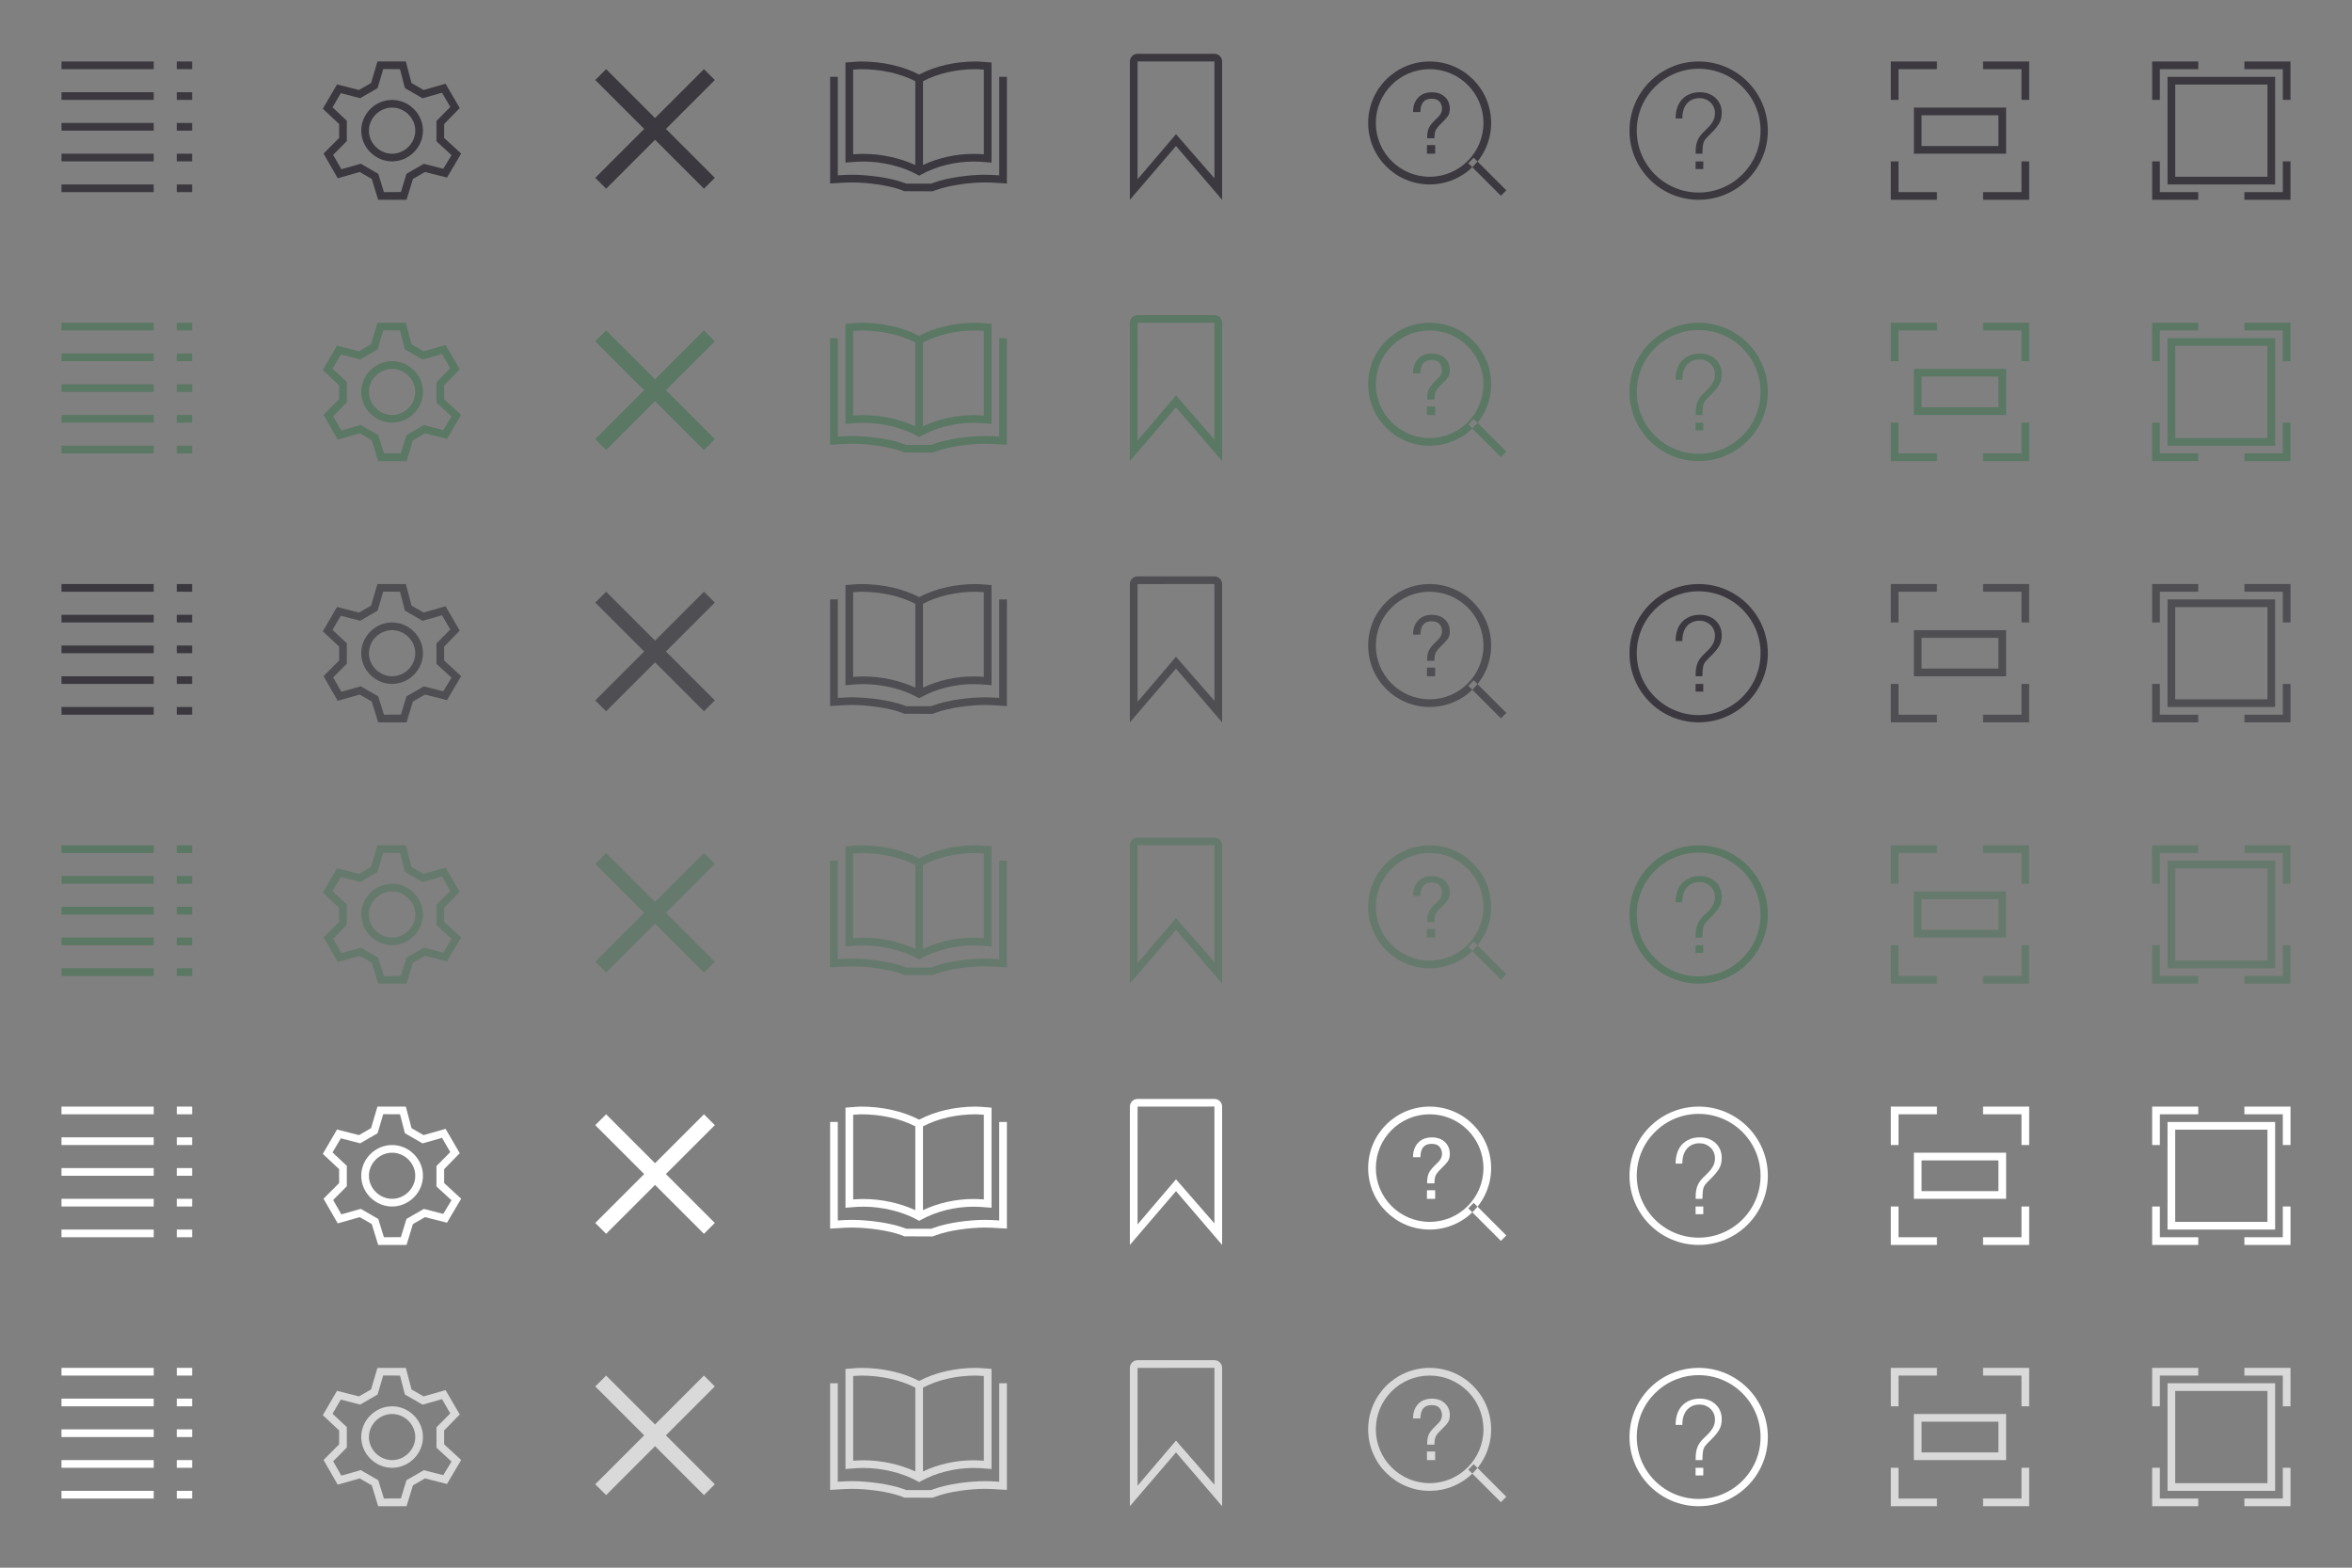 <?xml version="1.0" encoding="UTF-8" standalone="no"?>
<svg width="306px" height="204px" viewBox="0 0 306 204" version="1.1" xmlns="http://www.w3.org/2000/svg" xmlns:xlink="http://www.w3.org/1999/xlink" xmlns:sketch="http://www.bohemiancoding.com/sketch/ns">
    <rect x="0" y="0" width="306" height="204" fill="#808080" stroke="none"/>
    <!-- Generator: Sketch 3.3 (11970) - http://www.bohemiancoding.com/sketch -->
    <title>aldebaran_topmenu</title>
    <desc>Created with Sketch.</desc>
    <defs/>
    <g id="Page-1" stroke="none" stroke-width="1" fill="none" fill-rule="evenodd" sketch:type="MSPage">
        <g id="aldebaran_topmenu" sketch:type="MSArtboardGroup">
            <path d="M297,8 L292,8 L292,9 L297,9 L297,13 L298,13 L298,8 L297,8 Z M297,25 L292,25 L292,26 L298,26 L298,21 L297,21 L297,25 Z M281,21 L280,21 L280,26 L286,26 L286,25 L281,25 L281,21 Z M281,9 L286,9 L286,8 L280,8 L280,13 L281,13 L281,9 Z M282,24 L296,24 L296,10 L282,10 L282,24 Z M283,11 L295,11 L295,23 L283,23 L283,11 Z" id="Fill-1" fill="#3B393F" sketch:type="MSShapeGroup"/>
            <path d="M263,8 L258,8 L258,9 L263,9 L263,13 L264,13 L264,8 L263,8 Z M258,25 L258,26 L264,26 L264,21 L263,21 L263,25 L258,25 Z M247,21 L246,21 L246,26 L252,26 L252,25 L247,25 L247,21 Z M252,9 L252,8 L246,8 L246,13 L247,13 L247,9 L252,9 Z M249,20 L261,20 L261,14 L249,14 L249,20 Z M250,15 L260,15 L260,19 L250,19 L250,15 Z" id="Fill-1" fill="#3B393F" sketch:type="MSShapeGroup"/>
            <path d="M117.66,24.881 L117.32,24.745 C115.581,24.083 112.742,23.739 110.832,23.739 C110.256,23.739 109.697,23.774 108.681,23.836 L108,23.877 L108,10 L109,10 L109,22.814 C109.783,22.766 110.307,22.738 110.833,22.738 C112.834,22.738 115.825,23.105 117.667,23.806 L117.917,23.895 L121.152,23.895 L121.41,23.802 C123.33,23.072 126.261,22.738 128.168,22.738 C128.694,22.738 129.218,22.766 130,22.814 L130,10 L131,10 L131,23.878 L130.316,23.836 C129.302,23.774 128.743,23.739 128.168,23.739 C126.292,23.739 123.488,24.083 121.757,24.741 L121.326,24.896 L117.66,24.881 Z M119.584,22.864 L119.342,22.73 C117.411,21.662 114.794,21.023 112.342,21.023 C111.792,21.023 111.246,21.059 110.542,21.117 L110,21.163 L110,8.136 L110.458,8.098 C111.22,8.035 111.78,8 112,8 C114.802,8 117.481,8.603 119.583,9.701 C121.704,8.587 124.262,8 127,8 C127.22,8 127.78,8.035 128.542,8.098 L129,8.136 L129,21.162 L128.459,21.118 C127.754,21.06 127.208,21.024 126.659,21.024 C124.242,21.024 121.815,21.63 119.826,22.731 L119.584,22.864 L119.584,22.864 Z M112.341,20.024 C114.654,20.024 117.112,20.56 119.084,21.479 L119.084,10.569 C117.129,9.556 114.627,9.001 112,9.001 C111.839,9.001 111.485,9.022 111,9.059 L111,20.08 C111.486,20.044 111.91,20.024 112.341,20.024 L112.341,20.024 Z M120.084,10.567 L120.084,21.475 C122.065,20.536 124.368,20.024 126.659,20.024 C127.09,20.024 127.514,20.045 128,20.079 L128,9.058 C127.515,9.021 127.161,9 127,9 C124.439,9 122.055,9.541 120.084,10.567 L120.084,10.567 Z" id="Imported-Layers" fill="#3B393F" sketch:type="MSShapeGroup"/>
            <path d="M191.025,21.232 L191.732,20.525 L195.975,24.768 L195.268,25.475 L191.025,21.232 L191.025,21.232 Z M186,23 L186,23 C189.866,23 193,19.866 193,16 C193,12.134 189.866,9 186,9 C182.134,9 179,12.134 179,16 C179,19.866 182.134,23 186,23 L186,23 L186,23 Z M186,24 L186,24 C181.582,24 178,20.418 178,16 C178,11.582 181.582,8 186,8 C190.418,8 194,11.582 194,16 C194,20.418 190.418,24 186,24 L186,24 L186,24 Z M185.648,18.883 L186.717,18.883 L186.717,20 L185.648,20 L185.648,18.883 Z M184.493,12.714 C184.93,12.243 185.53,12.008 186.292,12.008 C186.998,12.008 187.563,12.209 187.987,12.612 C188.411,13.015 188.624,13.53 188.624,14.156 C188.624,14.536 188.546,14.844 188.39,15.08 C188.234,15.316 187.92,15.664 187.447,16.122 C187.104,16.455 186.881,16.737 186.779,16.968 C186.677,17.199 186.625,17.54 186.625,17.991 L185.669,17.991 C185.669,17.479 185.73,17.066 185.852,16.753 C185.974,16.44 186.241,16.081 186.652,15.676 L187.082,15.252 C187.211,15.13 187.315,15.003 187.394,14.871 C187.537,14.638 187.608,14.396 187.608,14.146 C187.608,13.795 187.504,13.49 187.294,13.232 C187.085,12.975 186.738,12.846 186.255,12.846 C185.657,12.846 185.243,13.068 185.014,13.512 C184.885,13.759 184.812,14.115 184.794,14.581 L183.838,14.581 C183.838,13.807 184.056,13.185 184.493,12.714 L184.493,12.714 Z" id="Shape" fill="#3B393F" sketch:type="MSShapeGroup"/>
            <path d="M58.581,13.921 L57.509,12.065 L54.975,12.786 L52.678,11.462 L52.041,8.997 L49.858,8.988 L49.122,11.471 L46.856,12.777 L44.339,12.125 L43.264,13.965 L45.123,15.707 L45.123,18.363 L43.344,20.155 L44.41,22.022 L46.933,21.304 L49.21,22.617 L49.95,25 L52.157,24.986 L52.882,22.617 L55.144,21.313 L57.668,21.963 L58.742,20.187 L56.785,18.389 L56.785,15.734 L58.581,13.921 Z M57.785,16.141 L57.785,17.95 L60,19.985 L58.154,23.106 L55.292,22.382 L53.723,23.286 L52.892,26 L49.2,26 L48.369,23.286 L46.8,22.382 L43.938,23.196 L42.092,19.985 L44.123,17.95 L44.123,16.141 L42,14.151 L43.846,10.985 L46.708,11.709 L48.277,10.804 L49.108,8 L52.8,8 L53.538,10.804 L55.108,11.709 L57.969,10.894 L59.815,14.06 L57.785,16.141 Z M51.012,21 C48.824,21 46.996,19.182 46.996,17 C46.996,14.818 48.824,13 51.012,13 C53.201,13 55.028,14.818 55.028,17 C55.028,19.182 53.201,21 51.012,21 Z M51.012,20 C52.65,20 54.028,18.629 54.028,17 C54.028,15.371 52.65,14 51.012,14 C49.375,14 47.996,15.371 47.996,17 C47.996,18.629 49.375,20 51.012,20 Z" id="Shape" fill="#3B393F" sketch:type="MSShapeGroup"/>
            <path d="M297,42 L292,42 L292,43 L297,43 L297,47 L298,47 L298,42 L297,42 Z M297,59 L292,59 L292,60 L298,60 L298,55 L297,55 L297,59 Z M281,55 L280,55 L280,60 L286,60 L286,59 L281,59 L281,55 Z M281,43 L286,43 L286,42 L280,42 L280,47 L281,47 L281,43 Z M282,58 L296,58 L296,44 L282,44 L282,58 Z M283,45 L295,45 L295,57 L283,57 L283,45 Z" id="Fill-1-Copy" fill="#5a7864" sketch:type="MSShapeGroup"/>
            <path d="M263,42 L258,42 L258,43 L263,43 L263,47 L264,47 L264,42 L263,42 Z M258,59 L258,60 L264,60 L264,55 L263,55 L263,59 L258,59 Z M247,55 L246,55 L246,60 L252,60 L252,59 L247,59 L247,55 Z M252,43 L252,42 L246,42 L246,47 L247,47 L247,43 L252,43 Z M249,54 L261,54 L261,48 L249,48 L249,54 Z M250,49 L260,49 L260,53 L250,53 L250,49 Z" id="Fill-1-Copy-2" fill="#5a7864" sketch:type="MSShapeGroup"/>
            <path d="M117.66,58.882 L117.32,58.745 C115.581,58.083 112.742,57.739 110.832,57.739 C110.256,57.739 109.697,57.774 108.681,57.836 L108,57.877 L108,44 L109,44 L109,56.814 C109.783,56.766 110.307,56.738 110.833,56.738 C112.834,56.738 115.825,57.105 117.667,57.806 L117.917,57.895 L121.152,57.895 L121.41,57.802 C123.33,57.072 126.261,56.738 128.168,56.738 C128.694,56.738 129.218,56.766 130,56.814 L130,44 L131,44 L131,57.878 L130.316,57.836 C129.302,57.774 128.743,57.739 128.168,57.739 C126.292,57.739 123.488,58.083 121.757,58.741 L121.326,58.896 L117.66,58.882 Z M119.584,56.864 L119.342,56.73 C117.411,55.662 114.794,55.023 112.342,55.023 C111.792,55.023 111.246,55.059 110.542,55.117 L110,55.163 L110,42.136 L110.458,42.098 C111.22,42.035 111.78,42 112,42 C114.802,42 117.481,42.603 119.583,43.701 C121.704,42.587 124.262,42 127,42 C127.22,42 127.78,42.035 128.542,42.098 L129,42.136 L129,55.162 L128.459,55.118 C127.754,55.06 127.208,55.024 126.659,55.024 C124.242,55.024 121.815,55.63 119.826,56.731 L119.584,56.864 L119.584,56.864 Z M112.341,54.024 C114.654,54.024 117.112,54.56 119.084,55.479 L119.084,44.569 C117.129,43.556 114.627,43.001 112,43.001 C111.839,43.001 111.485,43.022 111,43.059 L111,54.08 C111.486,54.044 111.91,54.024 112.341,54.024 L112.341,54.024 Z M120.084,44.567 L120.084,55.475 C122.065,54.536 124.368,54.024 126.659,54.024 C127.09,54.024 127.514,54.045 128,54.079 L128,43.058 C127.515,43.021 127.161,43 127,43 C124.439,43 122.055,43.541 120.084,44.567 L120.084,44.567 Z" id="Imported-Layers-Copy" fill="#5a7864" sketch:type="MSShapeGroup"/>
            <path d="M191.025,55.232 L191.732,54.525 L195.975,58.768 L195.268,59.475 L191.025,55.232 L191.025,55.232 Z M186,57 L186,57 C189.866,57 193,53.866 193,50 C193,46.134 189.866,43 186,43 C182.134,43 179,46.134 179,50 C179,53.866 182.134,57 186,57 L186,57 L186,57 Z M186,58 L186,58 C181.582,58 178,54.418 178,50 C178,45.582 181.582,42 186,42 C190.418,42 194,45.582 194,50 C194,54.418 190.418,58 186,58 L186,58 L186,58 Z M185.648,52.883 L186.717,52.883 L186.717,54 L185.648,54 L185.648,52.883 Z M184.493,46.714 C184.93,46.243 185.53,46.008 186.292,46.008 C186.998,46.008 187.563,46.209 187.987,46.612 C188.411,47.015 188.624,47.53 188.624,48.156 C188.624,48.536 188.546,48.844 188.39,49.08 C188.234,49.316 187.92,49.664 187.447,50.122 C187.104,50.455 186.881,50.737 186.779,50.968 C186.677,51.199 186.625,51.54 186.625,51.991 L185.669,51.991 C185.669,51.479 185.73,51.066 185.852,50.753 C185.974,50.44 186.241,50.081 186.652,49.676 L187.082,49.252 C187.211,49.13 187.315,49.003 187.394,48.871 C187.537,48.638 187.608,48.396 187.608,48.146 C187.608,47.795 187.504,47.49 187.294,47.232 C187.085,46.975 186.738,46.846 186.255,46.846 C185.657,46.846 185.243,47.068 185.014,47.512 C184.885,47.759 184.812,48.115 184.794,48.581 L183.838,48.581 C183.838,47.807 184.056,47.185 184.493,46.714 L184.493,46.714 Z" id="Shape-Copy" fill="#5a7864" sketch:type="MSShapeGroup"/>
            <path d="M58.581,47.921 L57.509,46.065 L54.975,46.786 L52.678,45.462 L52.041,42.997 L49.858,42.988 L49.122,45.471 L46.856,46.777 L44.339,46.125 L43.264,47.965 L45.123,49.707 L45.123,52.363 L43.344,54.155 L44.41,56.022 L46.933,55.304 L49.21,56.617 L49.95,59 L52.157,58.986 L52.882,56.617 L55.144,55.313 L57.668,55.963 L58.742,54.187 L56.785,52.389 L56.785,49.734 L58.581,47.921 Z M57.785,50.141 L57.785,51.95 L60,53.985 L58.154,57.106 L55.292,56.382 L53.723,57.286 L52.892,60 L49.2,60 L48.369,57.286 L46.8,56.382 L43.938,57.196 L42.092,53.985 L44.123,51.95 L44.123,50.141 L42,48.151 L43.846,44.985 L46.708,45.709 L48.277,44.804 L49.108,42 L52.8,42 L53.538,44.804 L55.108,45.709 L57.969,44.894 L59.815,48.06 L57.785,50.141 Z M51.012,55 C48.824,55 46.996,53.182 46.996,51 C46.996,48.818 48.824,47 51.012,47 C53.201,47 55.028,48.818 55.028,51 C55.028,53.182 53.201,55 51.012,55 Z M51.012,54 C52.65,54 54.028,52.629 54.028,51 C54.028,49.371 52.65,48 51.012,48 C49.375,48 47.996,49.371 47.996,51 C47.996,52.629 49.375,54 51.012,54 Z" id="Shape-Copy-2" fill="#5a7864" sketch:type="MSShapeGroup"/>
            <path d="M297,76 L292,76 L292,77 L297,77 L297,81 L298,81 L298,76 L297,76 Z M297,93 L292,93 L292,94 L298,94 L298,89 L297,89 L297,93 Z M281,89 L280,89 L280,94 L286,94 L286,93 L281,93 L281,89 Z M281,77 L286,77 L286,76 L280,76 L280,81 L281,81 L281,77 Z M282,92 L296,92 L296,78 L282,78 L282,92 Z M283,79 L295,79 L295,91 L283,91 L283,79 Z" id="Fill-1-Copy-5" opacity="0.7" fill="#3B393F" sketch:type="MSShapeGroup"/>
            <path d="M263,76 L258,76 L258,77 L263,77 L263,81 L264,81 L264,76 L263,76 Z M258,93 L258,94 L264,94 L264,89 L263,89 L263,93 L258,93 Z M247,89 L246,89 L246,94 L252,94 L252,93 L247,93 L247,89 Z M252,77 L252,76 L246,76 L246,81 L247,81 L247,77 L252,77 Z M249,88 L261,88 L261,82 L249,82 L249,88 Z M250,83 L260,83 L260,87 L250,87 L250,83 Z" id="Fill-1-Copy-6" opacity="0.7" fill="#3B393F" sketch:type="MSShapeGroup"/>
            <path d="M117.66,92.882 L117.32,92.745 C115.581,92.083 112.742,91.739 110.832,91.739 C110.256,91.739 109.697,91.774 108.681,91.836 L108,91.877 L108,78 L109,78 L109,90.814 C109.783,90.766 110.307,90.738 110.833,90.738 C112.834,90.738 115.825,91.105 117.667,91.806 L117.917,91.895 L121.152,91.895 L121.41,91.802 C123.33,91.072 126.261,90.738 128.168,90.738 C128.694,90.738 129.218,90.766 130,90.814 L130,78 L131,78 L131,91.878 L130.316,91.836 C129.302,91.774 128.743,91.739 128.168,91.739 C126.292,91.739 123.488,92.083 121.757,92.741 L121.326,92.896 L117.66,92.882 Z M119.584,90.864 L119.342,90.73 C117.411,89.662 114.794,89.023 112.342,89.023 C111.792,89.023 111.246,89.059 110.542,89.117 L110,89.163 L110,76.136 L110.458,76.098 C111.22,76.035 111.78,76 112,76 C114.802,76 117.481,76.603 119.583,77.701 C121.704,76.587 124.262,76 127,76 C127.22,76 127.78,76.035 128.542,76.098 L129,76.136 L129,89.162 L128.459,89.118 C127.754,89.06 127.208,89.024 126.659,89.024 C124.242,89.024 121.815,89.63 119.826,90.731 L119.584,90.864 L119.584,90.864 Z M112.341,88.024 C114.654,88.024 117.112,88.56 119.084,89.479 L119.084,78.569 C117.129,77.556 114.627,77.001 112,77.001 C111.839,77.001 111.485,77.022 111,77.059 L111,88.08 C111.486,88.044 111.91,88.024 112.341,88.024 L112.341,88.024 Z M120.084,78.567 L120.084,89.475 C122.065,88.536 124.368,88.024 126.659,88.024 C127.09,88.024 127.514,88.045 128,88.079 L128,77.058 C127.515,77.021 127.161,77 127,77 C124.439,77 122.055,77.541 120.084,78.567 L120.084,78.567 Z" id="Imported-Layers-Copy-2" opacity="0.7" fill="#3B393F" sketch:type="MSShapeGroup"/>
            <path d="M191.025,89.232 L191.732,88.525 L195.975,92.768 L195.268,93.475 L191.025,89.232 L191.025,89.232 Z M186,91 L186,91 C189.866,91 193,87.866 193,84 C193,80.134 189.866,77 186,77 C182.134,77 179,80.134 179,84 C179,87.866 182.134,91 186,91 L186,91 L186,91 Z M186,92 L186,92 C181.582,92 178,88.418 178,84 C178,79.582 181.582,76 186,76 C190.418,76 194,79.582 194,84 C194,88.418 190.418,92 186,92 L186,92 L186,92 Z M185.648,86.883 L186.717,86.883 L186.717,88 L185.648,88 L185.648,86.883 Z M184.493,80.714 C184.93,80.243 185.53,80.008 186.292,80.008 C186.998,80.008 187.563,80.209 187.987,80.612 C188.411,81.015 188.624,81.53 188.624,82.156 C188.624,82.536 188.546,82.844 188.39,83.08 C188.234,83.316 187.92,83.664 187.447,84.122 C187.104,84.455 186.881,84.737 186.779,84.968 C186.677,85.199 186.625,85.54 186.625,85.991 L185.669,85.991 C185.669,85.479 185.73,85.066 185.852,84.753 C185.974,84.44 186.241,84.081 186.652,83.676 L187.082,83.252 C187.211,83.13 187.315,83.003 187.394,82.871 C187.537,82.638 187.608,82.396 187.608,82.146 C187.608,81.795 187.504,81.49 187.294,81.232 C187.085,80.975 186.738,80.846 186.255,80.846 C185.657,80.846 185.243,81.068 185.014,81.512 C184.885,81.759 184.812,82.115 184.794,82.581 L183.838,82.581 C183.838,81.807 184.056,81.185 184.493,80.714 L184.493,80.714 Z" id="Shape-Copy-4" opacity="0.7" fill="#3B393F" sketch:type="MSShapeGroup"/>
            <path d="M58.581,81.921 L57.509,80.065 L54.975,80.786 L52.678,79.462 L52.041,76.997 L49.858,76.988 L49.122,79.471 L46.856,80.777 L44.339,80.125 L43.264,81.965 L45.123,83.707 L45.123,86.363 L43.344,88.155 L44.41,90.022 L46.933,89.304 L49.21,90.617 L49.95,93 L52.157,92.986 L52.882,90.617 L55.144,89.313 L57.668,89.963 L58.742,88.187 L56.785,86.389 L56.785,83.734 L58.581,81.921 Z M57.785,84.141 L57.785,85.95 L60,87.985 L58.154,91.106 L55.292,90.382 L53.723,91.286 L52.892,94 L49.2,94 L48.369,91.286 L46.8,90.382 L43.938,91.196 L42.092,87.985 L44.123,85.95 L44.123,84.141 L42,82.151 L43.846,78.985 L46.708,79.709 L48.277,78.804 L49.108,76 L52.8,76 L53.538,78.804 L55.108,79.709 L57.969,78.894 L59.815,82.06 L57.785,84.141 Z M51.012,89 C48.824,89 46.996,87.182 46.996,85 C46.996,82.818 48.824,81 51.012,81 C53.201,81 55.028,82.818 55.028,85 C55.028,87.182 53.201,89 51.012,89 Z M51.012,88 C52.65,88 54.028,86.629 54.028,85 C54.028,83.371 52.65,82 51.012,82 C49.375,82 47.996,83.371 47.996,85 C47.996,86.629 49.375,88 51.012,88 Z" id="Shape-Copy-5" opacity="0.7" fill="#3B393F" sketch:type="MSShapeGroup"/>
            <path d="M297,110 L292,110 L292,111 L297,111 L297,115 L298,115 L298,110 L297,110 Z M297,127 L292,127 L292,128 L298,128 L298,123 L297,123 L297,127 Z M281,123 L280,123 L280,128 L286,128 L286,127 L281,127 L281,123 Z M281,111 L286,111 L286,110 L280,110 L280,115 L281,115 L281,111 Z M282,126 L296,126 L296,112 L282,112 L282,126 Z M283,113 L295,113 L295,125 L283,125 L283,113 Z" id="Fill-1-Copy-9" opacity="0.7" fill="#5a7864" sketch:type="MSShapeGroup"/>
            <path d="M263,110 L258,110 L258,111 L263,111 L263,115 L264,115 L264,110 L263,110 Z M258,127 L258,128 L264,128 L264,123 L263,123 L263,127 L258,127 Z M247,123 L246,123 L246,128 L252,128 L252,127 L247,127 L247,123 Z M252,111 L252,110 L246,110 L246,115 L247,115 L247,111 L252,111 Z M249,122 L261,122 L261,116 L249,116 L249,122 Z M250,117 L260,117 L260,121 L250,121 L250,117 Z" id="Fill-1-Copy-10" opacity="0.7" fill="#5a7864" sketch:type="MSShapeGroup"/>
            <path d="M117.66,126.882 L117.32,126.745 C115.581,126.083 112.742,125.739 110.832,125.739 C110.256,125.739 109.697,125.774 108.681,125.836 L108,125.877 L108,112 L109,112 L109,124.814 C109.783,124.766 110.307,124.738 110.833,124.738 C112.834,124.738 115.825,125.105 117.667,125.806 L117.917,125.895 L121.152,125.895 L121.41,125.802 C123.33,125.072 126.261,124.738 128.168,124.738 C128.694,124.738 129.218,124.766 130,124.814 L130,112 L131,112 L131,125.878 L130.316,125.836 C129.302,125.774 128.743,125.739 128.168,125.739 C126.292,125.739 123.488,126.083 121.757,126.741 L121.326,126.896 L117.66,126.882 Z M119.584,124.864 L119.342,124.73 C117.411,123.662 114.794,123.023 112.342,123.023 C111.792,123.023 111.246,123.059 110.542,123.117 L110,123.163 L110,110.136 L110.458,110.098 C111.22,110.035 111.78,110 112,110 C114.802,110 117.481,110.603 119.583,111.701 C121.704,110.587 124.262,110 127,110 C127.22,110 127.78,110.035 128.542,110.098 L129,110.136 L129,123.162 L128.459,123.118 C127.754,123.06 127.208,123.024 126.659,123.024 C124.242,123.024 121.815,123.63 119.826,124.731 L119.584,124.864 L119.584,124.864 Z M112.341,122.024 C114.654,122.024 117.112,122.56 119.084,123.479 L119.084,112.569 C117.129,111.556 114.627,111.001 112,111.001 C111.839,111.001 111.485,111.022 111,111.059 L111,122.08 C111.486,122.044 111.91,122.024 112.341,122.024 L112.341,122.024 Z M120.084,112.567 L120.084,123.475 C122.065,122.536 124.368,122.024 126.659,122.024 C127.09,122.024 127.514,122.045 128,122.079 L128,111.058 C127.515,111.021 127.161,111 127,111 C124.439,111 122.055,111.541 120.084,112.567 L120.084,112.567 Z" id="Imported-Layers-Copy-3" opacity="0.7" fill="#5a7864" sketch:type="MSShapeGroup"/>
            <path d="M191.025,123.232 L191.732,122.525 L195.975,126.768 L195.268,127.475 L191.025,123.232 L191.025,123.232 Z M186,125 L186,125 C189.866,125 193,121.866 193,118 C193,114.134 189.866,111 186,111 C182.134,111 179,114.134 179,118 C179,121.866 182.134,125 186,125 L186,125 L186,125 Z M186,126 L186,126 C181.582,126 178,122.418 178,118 C178,113.582 181.582,110 186,110 C190.418,110 194,113.582 194,118 C194,122.418 190.418,126 186,126 L186,126 L186,126 Z M185.648,120.883 L186.717,120.883 L186.717,122 L185.648,122 L185.648,120.883 Z M184.493,114.714 C184.93,114.243 185.53,114.008 186.292,114.008 C186.998,114.008 187.563,114.209 187.987,114.612 C188.411,115.015 188.624,115.53 188.624,116.156 C188.624,116.536 188.546,116.844 188.39,117.08 C188.234,117.316 187.92,117.664 187.447,118.122 C187.104,118.455 186.881,118.737 186.779,118.968 C186.677,119.199 186.625,119.54 186.625,119.991 L185.669,119.991 C185.669,119.479 185.73,119.066 185.852,118.753 C185.974,118.44 186.241,118.081 186.652,117.676 L187.082,117.252 C187.211,117.13 187.315,117.003 187.394,116.871 C187.537,116.638 187.608,116.396 187.608,116.146 C187.608,115.795 187.504,115.49 187.294,115.232 C187.085,114.975 186.738,114.846 186.255,114.846 C185.657,114.846 185.243,115.068 185.014,115.512 C184.885,115.759 184.812,116.115 184.794,116.581 L183.838,116.581 C183.838,115.807 184.056,115.185 184.493,114.714 L184.493,114.714 Z" id="Shape-Copy-7" opacity="0.7" fill="#5a7864" sketch:type="MSShapeGroup"/>
            <path d="M58.581,115.921 L57.509,114.065 L54.975,114.786 L52.678,113.462 L52.041,110.997 L49.858,110.988 L49.122,113.471 L46.856,114.777 L44.339,114.125 L43.264,115.965 L45.123,117.707 L45.123,120.363 L43.344,122.155 L44.41,124.022 L46.933,123.304 L49.21,124.617 L49.95,127 L52.157,126.986 L52.882,124.617 L55.144,123.313 L57.668,123.963 L58.742,122.187 L56.785,120.389 L56.785,117.734 L58.581,115.921 Z M57.785,118.141 L57.785,119.95 L60,121.985 L58.154,125.106 L55.292,124.382 L53.723,125.286 L52.892,128 L49.2,128 L48.369,125.286 L46.8,124.382 L43.938,125.196 L42.092,121.985 L44.123,119.95 L44.123,118.141 L42,116.151 L43.846,112.985 L46.708,113.709 L48.277,112.804 L49.108,110 L52.8,110 L53.538,112.804 L55.108,113.709 L57.969,112.894 L59.815,116.06 L57.785,118.141 Z M51.012,123 C48.824,123 46.996,121.182 46.996,119 C46.996,116.818 48.824,115 51.012,115 C53.201,115 55.028,116.818 55.028,119 C55.028,121.182 53.201,123 51.012,123 Z M51.012,122 C52.65,122 54.028,120.629 54.028,119 C54.028,117.371 52.65,116 51.012,116 C49.375,116 47.996,117.371 47.996,119 C47.996,120.629 49.375,122 51.012,122 Z" id="Shape-Copy-8" opacity="0.7" fill="#5a7864" sketch:type="MSShapeGroup"/>
            <path d="M297,144 L292,144 L292,145 L297,145 L297,149 L298,149 L298,144 L297,144 Z M297,161 L292,161 L292,162 L298,162 L298,157 L297,157 L297,161 Z M281,157 L280,157 L280,162 L286,162 L286,161 L281,161 L281,157 Z M281,145 L286,145 L286,144 L280,144 L280,149 L281,149 L281,145 Z M282,160 L296,160 L296,146 L282,146 L282,160 Z M283,147 L295,147 L295,159 L283,159 L283,147 Z" id="Fill-1-Copy-13" fill="#FFFFFF" sketch:type="MSShapeGroup"/>
            <path d="M263,144 L258,144 L258,145 L263,145 L263,149 L264,149 L264,144 L263,144 Z M258,161 L258,162 L264,162 L264,157 L263,157 L263,161 L258,161 Z M247,157 L246,157 L246,162 L252,162 L252,161 L247,161 L247,157 Z M252,145 L252,144 L246,144 L246,149 L247,149 L247,145 L252,145 Z M249,156 L261,156 L261,150 L249,150 L249,156 Z M250,151 L260,151 L260,155 L250,155 L250,151 Z" id="Fill-1-Copy-14" fill="#FFFFFF" sketch:type="MSShapeGroup"/>
            <path d="M117.66,160.881 L117.32,160.745 C115.581,160.083 112.742,159.739 110.832,159.739 C110.256,159.739 109.697,159.774 108.681,159.836 L108,159.877 L108,146 L109,146 L109,158.814 C109.783,158.766 110.307,158.738 110.833,158.738 C112.834,158.738 115.825,159.105 117.667,159.806 L117.917,159.895 L121.152,159.895 L121.41,159.802 C123.33,159.072 126.261,158.738 128.168,158.738 C128.694,158.738 129.218,158.766 130,158.814 L130,146 L131,146 L131,159.878 L130.316,159.836 C129.302,159.774 128.743,159.739 128.168,159.739 C126.292,159.739 123.488,160.083 121.757,160.741 L121.326,160.896 L117.66,160.881 Z M119.584,158.864 L119.342,158.73 C117.411,157.662 114.794,157.023 112.342,157.023 C111.792,157.023 111.246,157.059 110.542,157.117 L110,157.163 L110,144.136 L110.458,144.098 C111.22,144.035 111.78,144 112,144 C114.802,144 117.481,144.603 119.583,145.701 C121.704,144.587 124.262,144 127,144 C127.22,144 127.78,144.035 128.542,144.098 L129,144.136 L129,157.162 L128.459,157.118 C127.754,157.06 127.208,157.024 126.659,157.024 C124.242,157.024 121.815,157.63 119.826,158.731 L119.584,158.864 L119.584,158.864 Z M112.341,156.024 C114.654,156.024 117.112,156.56 119.084,157.479 L119.084,146.569 C117.129,145.556 114.627,145.001 112,145.001 C111.839,145.001 111.485,145.022 111,145.059 L111,156.08 C111.486,156.044 111.91,156.024 112.341,156.024 L112.341,156.024 Z M120.084,146.567 L120.084,157.475 C122.065,156.536 124.368,156.024 126.659,156.024 C127.09,156.024 127.514,156.045 128,156.079 L128,145.058 C127.515,145.021 127.161,145 127,145 C124.439,145 122.055,145.541 120.084,146.567 L120.084,146.567 Z" id="Imported-Layers-Copy-4" fill="#FFFFFF" sketch:type="MSShapeGroup"/>
            <path d="M191.025,157.232 L191.732,156.525 L195.975,160.768 L195.268,161.475 L191.025,157.232 L191.025,157.232 Z M186,159 L186,159 C189.866,159 193,155.866 193,152 C193,148.134 189.866,145 186,145 C182.134,145 179,148.134 179,152 C179,155.866 182.134,159 186,159 L186,159 L186,159 Z M186,160 L186,160 C181.582,160 178,156.418 178,152 C178,147.582 181.582,144 186,144 C190.418,144 194,147.582 194,152 C194,156.418 190.418,160 186,160 L186,160 L186,160 Z M185.648,154.883 L186.717,154.883 L186.717,156 L185.648,156 L185.648,154.883 Z M184.493,148.714 C184.93,148.243 185.53,148.008 186.292,148.008 C186.998,148.008 187.563,148.209 187.987,148.612 C188.411,149.015 188.624,149.53 188.624,150.156 C188.624,150.536 188.546,150.844 188.39,151.08 C188.234,151.316 187.92,151.664 187.447,152.122 C187.104,152.455 186.881,152.737 186.779,152.968 C186.677,153.199 186.625,153.54 186.625,153.991 L185.669,153.991 C185.669,153.479 185.73,153.066 185.852,152.753 C185.974,152.44 186.241,152.081 186.652,151.676 L187.082,151.252 C187.211,151.13 187.315,151.003 187.394,150.871 C187.537,150.638 187.608,150.396 187.608,150.146 C187.608,149.795 187.504,149.49 187.294,149.232 C187.085,148.975 186.738,148.846 186.255,148.846 C185.657,148.846 185.243,149.068 185.014,149.512 C184.885,149.759 184.812,150.115 184.794,150.581 L183.838,150.581 C183.838,149.807 184.056,149.185 184.493,148.714 L184.493,148.714 Z" id="Shape-Copy-10" fill="#FFFFFF" sketch:type="MSShapeGroup"/>
            <path d="M58.581,149.921 L57.509,148.065 L54.975,148.786 L52.678,147.462 L52.041,144.997 L49.858,144.988 L49.122,147.471 L46.856,148.777 L44.339,148.125 L43.264,149.965 L45.123,151.707 L45.123,154.363 L43.344,156.155 L44.41,158.022 L46.933,157.304 L49.21,158.617 L49.95,161 L52.157,160.986 L52.882,158.617 L55.144,157.313 L57.668,157.963 L58.742,156.187 L56.785,154.389 L56.785,151.734 L58.581,149.921 Z M57.785,152.141 L57.785,153.95 L60,155.985 L58.154,159.106 L55.292,158.382 L53.723,159.286 L52.892,162 L49.2,162 L48.369,159.286 L46.8,158.382 L43.938,159.196 L42.092,155.985 L44.123,153.95 L44.123,152.141 L42,150.151 L43.846,146.985 L46.708,147.709 L48.277,146.804 L49.108,144 L52.8,144 L53.538,146.804 L55.108,147.709 L57.969,146.894 L59.815,150.06 L57.785,152.141 Z M51.012,157 C48.824,157 46.996,155.182 46.996,153 C46.996,150.818 48.824,149 51.012,149 C53.201,149 55.028,150.818 55.028,153 C55.028,155.182 53.201,157 51.012,157 Z M51.012,156 C52.65,156 54.028,154.629 54.028,153 C54.028,151.371 52.65,150 51.012,150 C49.375,150 47.996,151.371 47.996,153 C47.996,154.629 49.375,156 51.012,156 Z" id="Shape-Copy-11" fill="#FFFFFF" sketch:type="MSShapeGroup"/>
            <path d="M297,178 L292,178 L292,179 L297,179 L297,183 L298,183 L298,178 L297,178 Z M297,195 L292,195 L292,196 L298,196 L298,191 L297,191 L297,195 Z M281,191 L280,191 L280,196 L286,196 L286,195 L281,195 L281,191 Z M281,179 L286,179 L286,178 L280,178 L280,183 L281,183 L281,179 Z M282,194 L296,194 L296,180 L282,180 L282,194 Z M283,181 L295,181 L295,193 L283,193 L283,181 Z" id="Fill-1-Copy-16" opacity="0.7" fill="#FFFFFF" sketch:type="MSShapeGroup"/>
            <path d="M263,178 L258,178 L258,179 L263,179 L263,183 L264,183 L264,178 L263,178 Z M258,195 L258,196 L264,196 L264,191 L263,191 L263,195 L258,195 Z M247,191 L246,191 L246,196 L252,196 L252,195 L247,195 L247,191 Z M252,179 L252,178 L246,178 L246,183 L247,183 L247,179 L252,179 Z M249,190 L261,190 L261,184 L249,184 L249,190 Z M250,185 L260,185 L260,189 L250,189 L250,185 Z" id="Fill-1-Copy-17" opacity="0.7" fill="#FFFFFF" sketch:type="MSShapeGroup"/>
            <path d="M117.66,194.881 L117.32,194.745 C115.581,194.083 112.742,193.739 110.832,193.739 C110.256,193.739 109.697,193.774 108.681,193.836 L108,193.877 L108,180 L109,180 L109,192.814 C109.783,192.766 110.307,192.738 110.833,192.738 C112.834,192.738 115.825,193.105 117.667,193.806 L117.917,193.895 L121.152,193.895 L121.41,193.802 C123.33,193.072 126.261,192.738 128.168,192.738 C128.694,192.738 129.218,192.766 130,192.814 L130,180 L131,180 L131,193.878 L130.316,193.836 C129.302,193.774 128.743,193.739 128.168,193.739 C126.292,193.739 123.488,194.083 121.757,194.741 L121.326,194.896 L117.66,194.881 Z M119.584,192.864 L119.342,192.73 C117.411,191.662 114.794,191.023 112.342,191.023 C111.792,191.023 111.246,191.059 110.542,191.117 L110,191.163 L110,178.136 L110.458,178.098 C111.22,178.035 111.78,178 112,178 C114.802,178 117.481,178.603 119.583,179.701 C121.704,178.587 124.262,178 127,178 C127.22,178 127.78,178.035 128.542,178.098 L129,178.136 L129,191.162 L128.459,191.118 C127.754,191.06 127.208,191.024 126.659,191.024 C124.242,191.024 121.815,191.63 119.826,192.731 L119.584,192.864 L119.584,192.864 Z M112.341,190.024 C114.654,190.024 117.112,190.56 119.084,191.479 L119.084,180.569 C117.129,179.556 114.627,179.001 112,179.001 C111.839,179.001 111.485,179.022 111,179.059 L111,190.08 C111.486,190.044 111.91,190.024 112.341,190.024 L112.341,190.024 Z M120.084,180.567 L120.084,191.475 C122.065,190.536 124.368,190.024 126.659,190.024 C127.09,190.024 127.514,190.045 128,190.079 L128,179.058 C127.515,179.021 127.161,179 127,179 C124.439,179 122.055,179.541 120.084,180.567 L120.084,180.567 Z" id="Imported-Layers-Copy-5" opacity="0.7" fill="#FFFFFF" sketch:type="MSShapeGroup"/>
            <path d="M191.025,191.232 L191.732,190.525 L195.975,194.768 L195.268,195.475 L191.025,191.232 L191.025,191.232 Z M186,193 L186,193 C189.866,193 193,189.866 193,186 C193,182.134 189.866,179 186,179 C182.134,179 179,182.134 179,186 C179,189.866 182.134,193 186,193 L186,193 L186,193 Z M186,194 L186,194 C181.582,194 178,190.418 178,186 C178,181.582 181.582,178 186,178 C190.418,178 194,181.582 194,186 C194,190.418 190.418,194 186,194 L186,194 L186,194 Z M185.648,188.883 L186.717,188.883 L186.717,190 L185.648,190 L185.648,188.883 Z M184.493,182.714 C184.93,182.243 185.53,182.008 186.292,182.008 C186.998,182.008 187.563,182.209 187.987,182.612 C188.411,183.015 188.624,183.53 188.624,184.156 C188.624,184.536 188.546,184.844 188.39,185.08 C188.234,185.316 187.92,185.664 187.447,186.122 C187.104,186.455 186.881,186.737 186.779,186.968 C186.677,187.199 186.625,187.54 186.625,187.991 L185.669,187.991 C185.669,187.479 185.73,187.066 185.852,186.753 C185.974,186.44 186.241,186.081 186.652,185.676 L187.082,185.252 C187.211,185.13 187.315,185.003 187.394,184.871 C187.537,184.638 187.608,184.396 187.608,184.146 C187.608,183.795 187.504,183.49 187.294,183.232 C187.085,182.975 186.738,182.846 186.255,182.846 C185.657,182.846 185.243,183.068 185.014,183.512 C184.885,183.759 184.812,184.115 184.794,184.581 L183.838,184.581 C183.838,183.807 184.056,183.185 184.493,182.714 L184.493,182.714 Z" id="Shape-Copy-13" opacity="0.7" fill="#FFFFFF" sketch:type="MSShapeGroup"/>
            <path d="M58.581,183.921 L57.509,182.065 L54.975,182.786 L52.678,181.462 L52.041,178.997 L49.858,178.988 L49.122,181.471 L46.856,182.777 L44.339,182.125 L43.264,183.965 L45.123,185.707 L45.123,188.363 L43.344,190.155 L44.41,192.022 L46.933,191.304 L49.21,192.617 L49.95,195 L52.157,194.986 L52.882,192.617 L55.144,191.313 L57.668,191.963 L58.742,190.187 L56.785,188.389 L56.785,185.734 L58.581,183.921 Z M57.785,186.141 L57.785,187.95 L60,189.985 L58.154,193.106 L55.292,192.382 L53.723,193.286 L52.892,196 L49.2,196 L48.369,193.286 L46.8,192.382 L43.938,193.196 L42.092,189.985 L44.123,187.95 L44.123,186.141 L42,184.151 L43.846,180.985 L46.708,181.709 L48.277,180.804 L49.108,178 L52.8,178 L53.538,180.804 L55.108,181.709 L57.969,180.894 L59.815,184.06 L57.785,186.141 Z M51.012,191 C48.824,191 46.996,189.182 46.996,187 C46.996,184.818 48.824,183 51.012,183 C53.201,183 55.028,184.818 55.028,187 C55.028,189.182 53.201,191 51.012,191 Z M51.012,190 C52.65,190 54.028,188.629 54.028,187 C54.028,185.371 52.65,184 51.012,184 C49.375,184 47.996,185.371 47.996,187 C47.996,188.629 49.375,190 51.012,190 Z" id="Shape-Copy-14" opacity="0.7" fill="#FFFFFF" sketch:type="MSShapeGroup"/>
            <path d="M158,7.995 C158,8.002 148.002,8 148.002,8 L148,23.33 L153,17.463 L158,23.2 L158,7.995 Z M153,19 L147,26 L147,7.995 C147,7.445 147.456,7 148.002,7 L157.998,7 C158.551,7 159,7.451 159,7.995 L159,26 L153,19 Z" id="Shape" fill="#3B393F" sketch:type="MSShapeGroup"/>
            <path d="M158,41.995 C158,42.002 148.002,42 148.002,42 L148,57.33 L153,51.463 L158,57.2 L158,41.995 Z M153,53 L147,60 L147,41.995 C147,41.445 147.456,41 148.002,41 L157.998,41 C158.551,41 159,41.451 159,41.995 L159,60 L153,53 Z" id="Shape-Copy-3" fill="#5a7864" sketch:type="MSShapeGroup"/>
            <path d="M158,75.995 C158,76.002 148.002,76 148.002,76 L148,91.33 L153,85.463 L158,91.2 L158,75.995 Z M153,87 L147,94 L147,75.995 C147,75.445 147.456,75 148.002,75 L157.998,75 C158.551,75 159,75.451 159,75.995 L159,94 L153,87 Z" id="Shape-Copy-6" fill-opacity="0.7" fill="#3B393F" sketch:type="MSShapeGroup"/>
            <path d="M158,109.995 C158,110.002 148.002,110 148.002,110 L148,125.33 L153,119.463 L158,125.2 L158,109.995 Z M153,121 L147,128 L147,109.995 C147,109.445 147.456,109 148.002,109 L157.998,109 C158.551,109 159,109.451 159,109.995 L159,128 L153,121 Z" id="Shape-Copy-9" opacity="0.7" fill="#5a7864" sketch:type="MSShapeGroup"/>
            <path d="M158,143.995 C158,144.002 148.002,144 148.002,144 L148,159.33 L153,153.463 L158,159.2 L158,143.995 Z M153,155 L147,162 L147,143.995 C147,143.445 147.456,143 148.002,143 L157.998,143 C158.551,143 159,143.451 159,143.995 L159,162 L153,155 Z" id="Shape-Copy-12" fill="#FFFFFF" sketch:type="MSShapeGroup"/>
            <path d="M158,177.995 C158,178.002 148.002,178 148.002,178 L148,193.33 L153,187.463 L158,193.2 L158,177.995 Z M153,189 L147,196 L147,177.995 C147,177.445 147.456,177 148.002,177 L157.998,177 C158.551,177 159,177.451 159,177.995 L159,196 L153,189 Z" id="Shape-Copy-15" opacity="0.7" fill="#FFFFFF" sketch:type="MSShapeGroup"/>
            <g id="Group" sketch:type="MSLayerGroup" transform="translate(8, 8)" fill="#3B393F">
                <rect id="Rectangle-1168-Copy-17" sketch:type="MSShapeGroup" x="0" y="0" width="12" height="1"/>
                <rect id="Rectangle-1168-Copy-16" sketch:type="MSShapeGroup" x="15" y="0" width="2" height="1"/>
                <rect id="Rectangle-1168-Copy-19" sketch:type="MSShapeGroup" x="0" y="4" width="12" height="1"/>
                <rect id="Rectangle-1168-Copy-18" sketch:type="MSShapeGroup" x="15" y="4" width="2" height="1"/>
                <rect id="Rectangle-1168-Copy-21" sketch:type="MSShapeGroup" x="0" y="8" width="12" height="1"/>
                <rect id="Rectangle-1168-Copy-20" sketch:type="MSShapeGroup" x="15" y="8" width="2" height="1"/>
                <rect id="Rectangle-1168-Copy-23" sketch:type="MSShapeGroup" x="0" y="12" width="12" height="1"/>
                <rect id="Rectangle-1168-Copy-22" sketch:type="MSShapeGroup" x="15" y="12" width="2" height="1"/>
                <rect id="Rectangle-1168-Copy-25" sketch:type="MSShapeGroup" x="0" y="16" width="12" height="1"/>
                <rect id="Rectangle-1168-Copy-24" sketch:type="MSShapeGroup" x="15" y="16" width="2" height="1"/>
            </g>
            <g id="Group" sketch:type="MSLayerGroup" transform="translate(8, 42)" fill="#5a7864">
                <rect id="Rectangle-1168-Copy-17" sketch:type="MSShapeGroup" x="0" y="0" width="12" height="1"/>
                <rect id="Rectangle-1168-Copy-16" sketch:type="MSShapeGroup" x="15" y="0" width="2" height="1"/>
                <rect id="Rectangle-1168-Copy-19" sketch:type="MSShapeGroup" x="0" y="4" width="12" height="1"/>
                <rect id="Rectangle-1168-Copy-18" sketch:type="MSShapeGroup" x="15" y="4" width="2" height="1"/>
                <rect id="Rectangle-1168-Copy-21" sketch:type="MSShapeGroup" x="0" y="8" width="12" height="1"/>
                <rect id="Rectangle-1168-Copy-20" sketch:type="MSShapeGroup" x="15" y="8" width="2" height="1"/>
                <rect id="Rectangle-1168-Copy-23" sketch:type="MSShapeGroup" x="0" y="12" width="12" height="1"/>
                <rect id="Rectangle-1168-Copy-22" sketch:type="MSShapeGroup" x="15" y="12" width="2" height="1"/>
                <rect id="Rectangle-1168-Copy-25" sketch:type="MSShapeGroup" x="0" y="16" width="12" height="1"/>
                <rect id="Rectangle-1168-Copy-24" sketch:type="MSShapeGroup" x="15" y="16" width="2" height="1"/>
            </g>
            <g id="Group-Copy-2" sketch:type="MSLayerGroup" transform="translate(8, 76)" fill="#3B393F">
                <rect id="Rectangle-1168-Copy-17" sketch:type="MSShapeGroup" x="0" y="0" width="12" height="1"/>
                <rect id="Rectangle-1168-Copy-16" sketch:type="MSShapeGroup" x="15" y="0" width="2" height="1"/>
                <rect id="Rectangle-1168-Copy-19" sketch:type="MSShapeGroup" x="0" y="4" width="12" height="1"/>
                <rect id="Rectangle-1168-Copy-18" sketch:type="MSShapeGroup" x="15" y="4" width="2" height="1"/>
                <rect id="Rectangle-1168-Copy-21" sketch:type="MSShapeGroup" x="0" y="8" width="12" height="1"/>
                <rect id="Rectangle-1168-Copy-20" sketch:type="MSShapeGroup" x="15" y="8" width="2" height="1"/>
                <rect id="Rectangle-1168-Copy-23" sketch:type="MSShapeGroup" x="0" y="12" width="12" height="1"/>
                <rect id="Rectangle-1168-Copy-22" sketch:type="MSShapeGroup" x="15" y="12" width="2" height="1"/>
                <rect id="Rectangle-1168-Copy-25" sketch:type="MSShapeGroup" x="0" y="16" width="12" height="1"/>
                <rect id="Rectangle-1168-Copy-24" sketch:type="MSShapeGroup" x="15" y="16" width="2" height="1"/>
            </g>
            <g id="Group" sketch:type="MSLayerGroup" transform="translate(8, 110)" fill="#5a7864">
                <rect id="Rectangle-1168-Copy-17" sketch:type="MSShapeGroup" x="0" y="0" width="12" height="1"/>
                <rect id="Rectangle-1168-Copy-16" sketch:type="MSShapeGroup" x="15" y="0" width="2" height="1"/>
                <rect id="Rectangle-1168-Copy-19" sketch:type="MSShapeGroup" x="0" y="4" width="12" height="1"/>
                <rect id="Rectangle-1168-Copy-18" sketch:type="MSShapeGroup" x="15" y="4" width="2" height="1"/>
                <rect id="Rectangle-1168-Copy-21" sketch:type="MSShapeGroup" x="0" y="8" width="12" height="1"/>
                <rect id="Rectangle-1168-Copy-20" sketch:type="MSShapeGroup" x="15" y="8" width="2" height="1"/>
                <rect id="Rectangle-1168-Copy-23" sketch:type="MSShapeGroup" x="0" y="12" width="12" height="1"/>
                <rect id="Rectangle-1168-Copy-22" sketch:type="MSShapeGroup" x="15" y="12" width="2" height="1"/>
                <rect id="Rectangle-1168-Copy-25" sketch:type="MSShapeGroup" x="0" y="16" width="12" height="1"/>
                <rect id="Rectangle-1168-Copy-24" sketch:type="MSShapeGroup" x="15" y="16" width="2" height="1"/>
            </g>
            <g id="Group" sketch:type="MSLayerGroup" transform="translate(8, 144)" fill="#FFFFFF">
                <rect id="Rectangle-1168-Copy-17" sketch:type="MSShapeGroup" x="0" y="0" width="12" height="1"/>
                <rect id="Rectangle-1168-Copy-16" sketch:type="MSShapeGroup" x="15" y="0" width="2" height="1"/>
                <rect id="Rectangle-1168-Copy-19" sketch:type="MSShapeGroup" x="0" y="4" width="12" height="1"/>
                <rect id="Rectangle-1168-Copy-18" sketch:type="MSShapeGroup" x="15" y="4" width="2" height="1"/>
                <rect id="Rectangle-1168-Copy-21" sketch:type="MSShapeGroup" x="0" y="8" width="12" height="1"/>
                <rect id="Rectangle-1168-Copy-20" sketch:type="MSShapeGroup" x="15" y="8" width="2" height="1"/>
                <rect id="Rectangle-1168-Copy-23" sketch:type="MSShapeGroup" x="0" y="12" width="12" height="1"/>
                <rect id="Rectangle-1168-Copy-22" sketch:type="MSShapeGroup" x="15" y="12" width="2" height="1"/>
                <rect id="Rectangle-1168-Copy-25" sketch:type="MSShapeGroup" x="0" y="16" width="12" height="1"/>
                <rect id="Rectangle-1168-Copy-24" sketch:type="MSShapeGroup" x="15" y="16" width="2" height="1"/>
            </g>
            <g id="Group" sketch:type="MSLayerGroup" transform="translate(8, 178)" fill="#FFFFFF">
                <rect id="Rectangle-1168-Copy-17" sketch:type="MSShapeGroup" x="0" y="0" width="12" height="1"/>
                <rect id="Rectangle-1168-Copy-16" sketch:type="MSShapeGroup" x="15" y="0" width="2" height="1"/>
                <rect id="Rectangle-1168-Copy-19" sketch:type="MSShapeGroup" x="0" y="4" width="12" height="1"/>
                <rect id="Rectangle-1168-Copy-18" sketch:type="MSShapeGroup" x="15" y="4" width="2" height="1"/>
                <rect id="Rectangle-1168-Copy-21" sketch:type="MSShapeGroup" x="0" y="8" width="12" height="1"/>
                <rect id="Rectangle-1168-Copy-20" sketch:type="MSShapeGroup" x="15" y="8" width="2" height="1"/>
                <rect id="Rectangle-1168-Copy-23" sketch:type="MSShapeGroup" x="0" y="12" width="12" height="1"/>
                <rect id="Rectangle-1168-Copy-22" sketch:type="MSShapeGroup" x="15" y="12" width="2" height="1"/>
                <rect id="Rectangle-1168-Copy-25" sketch:type="MSShapeGroup" x="0" y="16" width="12" height="1"/>
                <rect id="Rectangle-1168-Copy-24" sketch:type="MSShapeGroup" x="15" y="16" width="2" height="1"/>
            </g>
            <path id="Path-1102" opacity="0.7" fill="#5a7864" sketch:type="MSShapeGroup" d=""/>
            <path d="M86.636,16.778 L93,10.414 L91.586,9 L85.222,15.364 L78.858,9 L77.444,10.414 L83.808,16.778 L77.444,23.142 L78.858,24.556 L85.222,18.192 L91.586,24.556 L93,23.142 L86.636,16.778 Z" id="Rectangle-1230" fill="#3B393F" sketch:type="MSShapeGroup"/>
            <path d="M86.636,50.778 L93,44.414 L91.586,43 L85.222,49.364 L78.858,43 L77.444,44.414 L83.808,50.778 L77.444,57.142 L78.858,58.556 L85.222,52.192 L91.586,58.556 L93,57.142 L86.636,50.778 Z" id="Rectangle-1230-Copy-2" fill="#5a7864" sketch:type="MSShapeGroup"/>
            <path d="M86.636,84.778 L93,78.414 L91.586,77 L85.222,83.364 L78.858,77 L77.444,78.414 L83.808,84.778 L77.444,91.142 L78.858,92.556 L85.222,86.192 L91.586,92.556 L93,91.142 L86.636,84.778 Z" id="Rectangle-1230-Copy-3" opacity="0.7" fill="#3B393F" sketch:type="MSShapeGroup"/>
            <path d="M86.636,118.778 L93,112.414 L91.586,111 L85.222,117.364 L78.858,111 L77.444,112.414 L83.808,118.778 L77.444,125.142 L78.858,126.556 L85.222,120.192 L91.586,126.556 L93,125.142 L86.636,118.778 Z" id="Rectangle-1230-Copy-4" opacity="0.7" fill="#5a7864" sketch:type="MSShapeGroup"/>
            <path d="M86.636,152.778 L93,146.414 L91.586,145 L85.222,151.364 L78.858,145 L77.444,146.414 L83.808,152.778 L77.444,159.142 L78.858,160.556 L85.222,154.192 L91.586,160.556 L93,159.142 L86.636,152.778 Z" id="Rectangle-1230-Copy-5" fill="#FFFFFF" sketch:type="MSShapeGroup"/>
            <path d="M86.636,186.778 L93,180.414 L91.586,179 L85.222,185.364 L78.858,179 L77.444,180.414 L83.808,186.778 L77.444,193.142 L78.858,194.556 L85.222,188.192 L91.586,194.556 L93,193.142 L86.636,186.778 Z" id="Rectangle-1230-Copy-6" opacity="0.7" fill="#FFFFFF" sketch:type="MSShapeGroup"/>
            <g id="Shape-+-?" sketch:type="MSLayerGroup" transform="translate(212, 8)" fill="#3B393F">
                <path d="M9,17.053 L9,17.053 C13.447,17.053 17.053,13.447 17.053,9 C17.053,4.553 13.447,0.947 9,0.947 C4.553,0.947 0.947,4.553 0.947,9 C0.947,13.447 4.553,17.053 9,17.053 L9,17.053 Z M9,18 L9,18 C4.029,18 0,13.971 0,9 C0,4.029 4.029,0 9,0 C13.971,0 18,4.029 18,9 C18,13.971 13.971,18 9,18 L9,18 Z" id="Shape" sketch:type="MSShapeGroup"/>
                <path d="M8.6,13 L8.6,14 L9.6,14 L9.6,13 L8.6,13 Z M6.879,7.418 C6.87,7.04 6.912,6.691 7.005,6.371 C7.098,6.051 7.237,5.772 7.423,5.535 C7.609,5.297 7.847,5.11 8.135,4.975 C8.423,4.839 8.753,4.771 9.126,4.771 C9.395,4.771 9.651,4.819 9.893,4.916 C10.135,5.013 10.347,5.147 10.528,5.316 C10.709,5.486 10.853,5.692 10.96,5.935 C11.067,6.177 11.121,6.444 11.121,6.735 C11.121,7.113 11.035,7.457 10.863,7.767 C10.691,8.078 10.474,8.359 10.214,8.611 C9.916,8.892 9.663,9.144 9.453,9.367 C9.244,9.59 9.077,9.823 8.951,10.065 C8.826,10.308 8.735,10.579 8.679,10.88 C8.623,11.181 8.6,11.554 8.609,12 L9.488,12 C9.498,11.554 9.516,11.212 9.544,10.975 C9.572,10.737 9.628,10.536 9.712,10.371 C9.795,10.206 9.923,10.039 10.095,9.869 C10.267,9.699 10.498,9.464 10.786,9.164 C11.14,8.815 11.43,8.451 11.658,8.073 C11.886,7.695 12,7.234 12,6.691 C12,6.264 11.926,5.886 11.777,5.556 C11.628,5.227 11.423,4.945 11.163,4.713 C10.902,4.48 10.602,4.303 10.263,4.182 C9.923,4.061 9.558,4 9.167,4 C8.665,4 8.219,4.082 7.828,4.247 C7.437,4.412 7.105,4.642 6.83,4.938 C6.556,5.234 6.349,5.593 6.209,6.015 C6.07,6.436 6,6.904 6,7.418 L6.879,7.418 Z" id="?" sketch:type="MSShapeGroup"/>
            </g>
            <g id="Shape-+-?" sketch:type="MSLayerGroup" transform="translate(212, 42)" fill="#5a7864">
                <path d="M9,17.053 L9,17.053 C13.447,17.053 17.053,13.447 17.053,9 C17.053,4.553 13.447,0.947 9,0.947 C4.553,0.947 0.947,4.553 0.947,9 C0.947,13.447 4.553,17.053 9,17.053 L9,17.053 Z M9,18 L9,18 C4.029,18 0,13.971 0,9 C0,4.029 4.029,0 9,0 C13.971,0 18,4.029 18,9 C18,13.971 13.971,18 9,18 L9,18 Z" id="Shape" sketch:type="MSShapeGroup"/>
                <path d="M8.6,13 L8.6,14 L9.6,14 L9.6,13 L8.6,13 Z M6.879,7.418 C6.87,7.04 6.912,6.691 7.005,6.371 C7.098,6.051 7.237,5.772 7.423,5.535 C7.609,5.297 7.847,5.11 8.135,4.975 C8.423,4.839 8.753,4.771 9.126,4.771 C9.395,4.771 9.651,4.819 9.893,4.916 C10.135,5.013 10.347,5.147 10.528,5.316 C10.709,5.486 10.853,5.692 10.96,5.935 C11.067,6.177 11.121,6.444 11.121,6.735 C11.121,7.113 11.035,7.457 10.863,7.767 C10.691,8.078 10.474,8.359 10.214,8.611 C9.916,8.892 9.663,9.144 9.453,9.367 C9.244,9.59 9.077,9.823 8.951,10.065 C8.826,10.308 8.735,10.579 8.679,10.88 C8.623,11.181 8.6,11.554 8.609,12 L9.488,12 C9.498,11.554 9.516,11.212 9.544,10.975 C9.572,10.737 9.628,10.536 9.712,10.371 C9.795,10.206 9.923,10.039 10.095,9.869 C10.267,9.699 10.498,9.464 10.786,9.164 C11.14,8.815 11.43,8.451 11.658,8.073 C11.886,7.695 12,7.234 12,6.691 C12,6.264 11.926,5.886 11.777,5.556 C11.628,5.227 11.423,4.945 11.163,4.713 C10.902,4.48 10.602,4.303 10.263,4.182 C9.923,4.061 9.558,4 9.167,4 C8.665,4 8.219,4.082 7.828,4.247 C7.437,4.412 7.105,4.642 6.83,4.938 C6.556,5.234 6.349,5.593 6.209,6.015 C6.07,6.436 6,6.904 6,7.418 L6.879,7.418 Z" id="?" sketch:type="MSShapeGroup"/>
            </g>
            <g id="Shape-+-?-Copy-2" sketch:type="MSLayerGroup" transform="translate(212, 76)" fill="#3B393F">
                <path d="M9,17.053 L9,17.053 C13.447,17.053 17.053,13.447 17.053,9 C17.053,4.553 13.447,0.947 9,0.947 C4.553,0.947 0.947,4.553 0.947,9 C0.947,13.447 4.553,17.053 9,17.053 L9,17.053 Z M9,18 L9,18 C4.029,18 0,13.971 0,9 C0,4.029 4.029,0 9,0 C13.971,0 18,4.029 18,9 C18,13.971 13.971,18 9,18 L9,18 Z" id="Shape" sketch:type="MSShapeGroup"/>
                <path d="M8.6,13 L8.6,14 L9.6,14 L9.6,13 L8.6,13 Z M6.879,7.418 C6.87,7.04 6.912,6.691 7.005,6.371 C7.098,6.051 7.237,5.772 7.423,5.535 C7.609,5.297 7.847,5.11 8.135,4.975 C8.423,4.839 8.753,4.771 9.126,4.771 C9.395,4.771 9.651,4.819 9.893,4.916 C10.135,5.013 10.347,5.147 10.528,5.316 C10.709,5.486 10.853,5.692 10.96,5.935 C11.067,6.177 11.121,6.444 11.121,6.735 C11.121,7.113 11.035,7.457 10.863,7.767 C10.691,8.078 10.474,8.359 10.214,8.611 C9.916,8.892 9.663,9.144 9.453,9.367 C9.244,9.59 9.077,9.823 8.951,10.065 C8.826,10.308 8.735,10.579 8.679,10.88 C8.623,11.181 8.6,11.554 8.609,12 L9.488,12 C9.498,11.554 9.516,11.212 9.544,10.975 C9.572,10.737 9.628,10.536 9.712,10.371 C9.795,10.206 9.923,10.039 10.095,9.869 C10.267,9.699 10.498,9.464 10.786,9.164 C11.14,8.815 11.43,8.451 11.658,8.073 C11.886,7.695 12,7.234 12,6.691 C12,6.264 11.926,5.886 11.777,5.556 C11.628,5.227 11.423,4.945 11.163,4.713 C10.902,4.48 10.602,4.303 10.263,4.182 C9.923,4.061 9.558,4 9.167,4 C8.665,4 8.219,4.082 7.828,4.247 C7.437,4.412 7.105,4.642 6.83,4.938 C6.556,5.234 6.349,5.593 6.209,6.015 C6.07,6.436 6,6.904 6,7.418 L6.879,7.418 Z" id="?" sketch:type="MSShapeGroup"/>
            </g>
            <g id="Shape-+-?" sketch:type="MSLayerGroup" transform="translate(212, 110)" fill="#5a7864">
                <path d="M9,17.053 L9,17.053 C13.447,17.053 17.053,13.447 17.053,9 C17.053,4.553 13.447,0.947 9,0.947 C4.553,0.947 0.947,4.553 0.947,9 C0.947,13.447 4.553,17.053 9,17.053 L9,17.053 Z M9,18 L9,18 C4.029,18 0,13.971 0,9 C0,4.029 4.029,0 9,0 C13.971,0 18,4.029 18,9 C18,13.971 13.971,18 9,18 L9,18 Z" id="Shape" sketch:type="MSShapeGroup"/>
                <path d="M8.6,13 L8.6,14 L9.6,14 L9.6,13 L8.6,13 Z M6.879,7.418 C6.87,7.04 6.912,6.691 7.005,6.371 C7.098,6.051 7.237,5.772 7.423,5.535 C7.609,5.297 7.847,5.11 8.135,4.975 C8.423,4.839 8.753,4.771 9.126,4.771 C9.395,4.771 9.651,4.819 9.893,4.916 C10.135,5.013 10.347,5.147 10.528,5.316 C10.709,5.486 10.853,5.692 10.96,5.935 C11.067,6.177 11.121,6.444 11.121,6.735 C11.121,7.113 11.035,7.457 10.863,7.767 C10.691,8.078 10.474,8.359 10.214,8.611 C9.916,8.892 9.663,9.144 9.453,9.367 C9.244,9.59 9.077,9.823 8.951,10.065 C8.826,10.308 8.735,10.579 8.679,10.88 C8.623,11.181 8.6,11.554 8.609,12 L9.488,12 C9.498,11.554 9.516,11.212 9.544,10.975 C9.572,10.737 9.628,10.536 9.712,10.371 C9.795,10.206 9.923,10.039 10.095,9.869 C10.267,9.699 10.498,9.464 10.786,9.164 C11.14,8.815 11.43,8.451 11.658,8.073 C11.886,7.695 12,7.234 12,6.691 C12,6.264 11.926,5.886 11.777,5.556 C11.628,5.227 11.423,4.945 11.163,4.713 C10.902,4.48 10.602,4.303 10.263,4.182 C9.923,4.061 9.558,4 9.167,4 C8.665,4 8.219,4.082 7.828,4.247 C7.437,4.412 7.105,4.642 6.83,4.938 C6.556,5.234 6.349,5.593 6.209,6.015 C6.07,6.436 6,6.904 6,7.418 L6.879,7.418 Z" id="?" sketch:type="MSShapeGroup"/>
            </g>
            <g id="Shape-+-?-Copy-4" sketch:type="MSLayerGroup" transform="translate(212, 144)" fill="#FFFFFF">
                <path d="M9,17.053 L9,17.053 C13.447,17.053 17.053,13.447 17.053,9 C17.053,4.553 13.447,0.947 9,0.947 C4.553,0.947 0.947,4.553 0.947,9 C0.947,13.447 4.553,17.053 9,17.053 L9,17.053 Z M9,18 L9,18 C4.029,18 0,13.971 0,9 C0,4.029 4.029,0 9,0 C13.971,0 18,4.029 18,9 C18,13.971 13.971,18 9,18 L9,18 Z" id="Shape" sketch:type="MSShapeGroup"/>
                <path d="M8.6,13 L8.6,14 L9.6,14 L9.6,13 L8.6,13 Z M6.879,7.418 C6.87,7.04 6.912,6.691 7.005,6.371 C7.098,6.051 7.237,5.772 7.423,5.535 C7.609,5.297 7.847,5.11 8.135,4.975 C8.423,4.839 8.753,4.771 9.126,4.771 C9.395,4.771 9.651,4.819 9.893,4.916 C10.135,5.013 10.347,5.147 10.528,5.316 C10.709,5.486 10.853,5.692 10.96,5.935 C11.067,6.177 11.121,6.444 11.121,6.735 C11.121,7.113 11.035,7.457 10.863,7.767 C10.691,8.078 10.474,8.359 10.214,8.611 C9.916,8.892 9.663,9.144 9.453,9.367 C9.244,9.59 9.077,9.823 8.951,10.065 C8.826,10.308 8.735,10.579 8.679,10.88 C8.623,11.181 8.6,11.554 8.609,12 L9.488,12 C9.498,11.554 9.516,11.212 9.544,10.975 C9.572,10.737 9.628,10.536 9.712,10.371 C9.795,10.206 9.923,10.039 10.095,9.869 C10.267,9.699 10.498,9.464 10.786,9.164 C11.14,8.815 11.43,8.451 11.658,8.073 C11.886,7.695 12,7.234 12,6.691 C12,6.264 11.926,5.886 11.777,5.556 C11.628,5.227 11.423,4.945 11.163,4.713 C10.902,4.48 10.602,4.303 10.263,4.182 C9.923,4.061 9.558,4 9.167,4 C8.665,4 8.219,4.082 7.828,4.247 C7.437,4.412 7.105,4.642 6.83,4.938 C6.556,5.234 6.349,5.593 6.209,6.015 C6.07,6.436 6,6.904 6,7.418 L6.879,7.418 Z" id="?" sketch:type="MSShapeGroup"/>
            </g>
            <g id="Shape-+-?-Copy-5" sketch:type="MSLayerGroup" transform="translate(212, 178)" fill="#FFFFFF">
                <path d="M9,17.053 L9,17.053 C13.447,17.053 17.053,13.447 17.053,9 C17.053,4.553 13.447,0.947 9,0.947 C4.553,0.947 0.947,4.553 0.947,9 C0.947,13.447 4.553,17.053 9,17.053 L9,17.053 Z M9,18 L9,18 C4.029,18 0,13.971 0,9 C0,4.029 4.029,0 9,0 C13.971,0 18,4.029 18,9 C18,13.971 13.971,18 9,18 L9,18 Z" id="Shape" sketch:type="MSShapeGroup"/>
                <path d="M8.6,13 L8.6,14 L9.6,14 L9.6,13 L8.6,13 Z M6.879,7.418 C6.87,7.04 6.912,6.691 7.005,6.371 C7.098,6.051 7.237,5.772 7.423,5.535 C7.609,5.297 7.847,5.11 8.135,4.975 C8.423,4.839 8.753,4.771 9.126,4.771 C9.395,4.771 9.651,4.819 9.893,4.916 C10.135,5.013 10.347,5.147 10.528,5.316 C10.709,5.486 10.853,5.692 10.96,5.935 C11.067,6.177 11.121,6.444 11.121,6.735 C11.121,7.113 11.035,7.457 10.863,7.767 C10.691,8.078 10.474,8.359 10.214,8.611 C9.916,8.892 9.663,9.144 9.453,9.367 C9.244,9.59 9.077,9.823 8.951,10.065 C8.826,10.308 8.735,10.579 8.679,10.88 C8.623,11.181 8.6,11.554 8.609,12 L9.488,12 C9.498,11.554 9.516,11.212 9.544,10.975 C9.572,10.737 9.628,10.536 9.712,10.371 C9.795,10.206 9.923,10.039 10.095,9.869 C10.267,9.699 10.498,9.464 10.786,9.164 C11.14,8.815 11.43,8.451 11.658,8.073 C11.886,7.695 12,7.234 12,6.691 C12,6.264 11.926,5.886 11.777,5.556 C11.628,5.227 11.423,4.945 11.163,4.713 C10.902,4.48 10.602,4.303 10.263,4.182 C9.923,4.061 9.558,4 9.167,4 C8.665,4 8.219,4.082 7.828,4.247 C7.437,4.412 7.105,4.642 6.83,4.938 C6.556,5.234 6.349,5.593 6.209,6.015 C6.07,6.436 6,6.904 6,7.418 L6.879,7.418 Z" id="?" sketch:type="MSShapeGroup"/>
            </g>
        </g>
    </g>
</svg>
